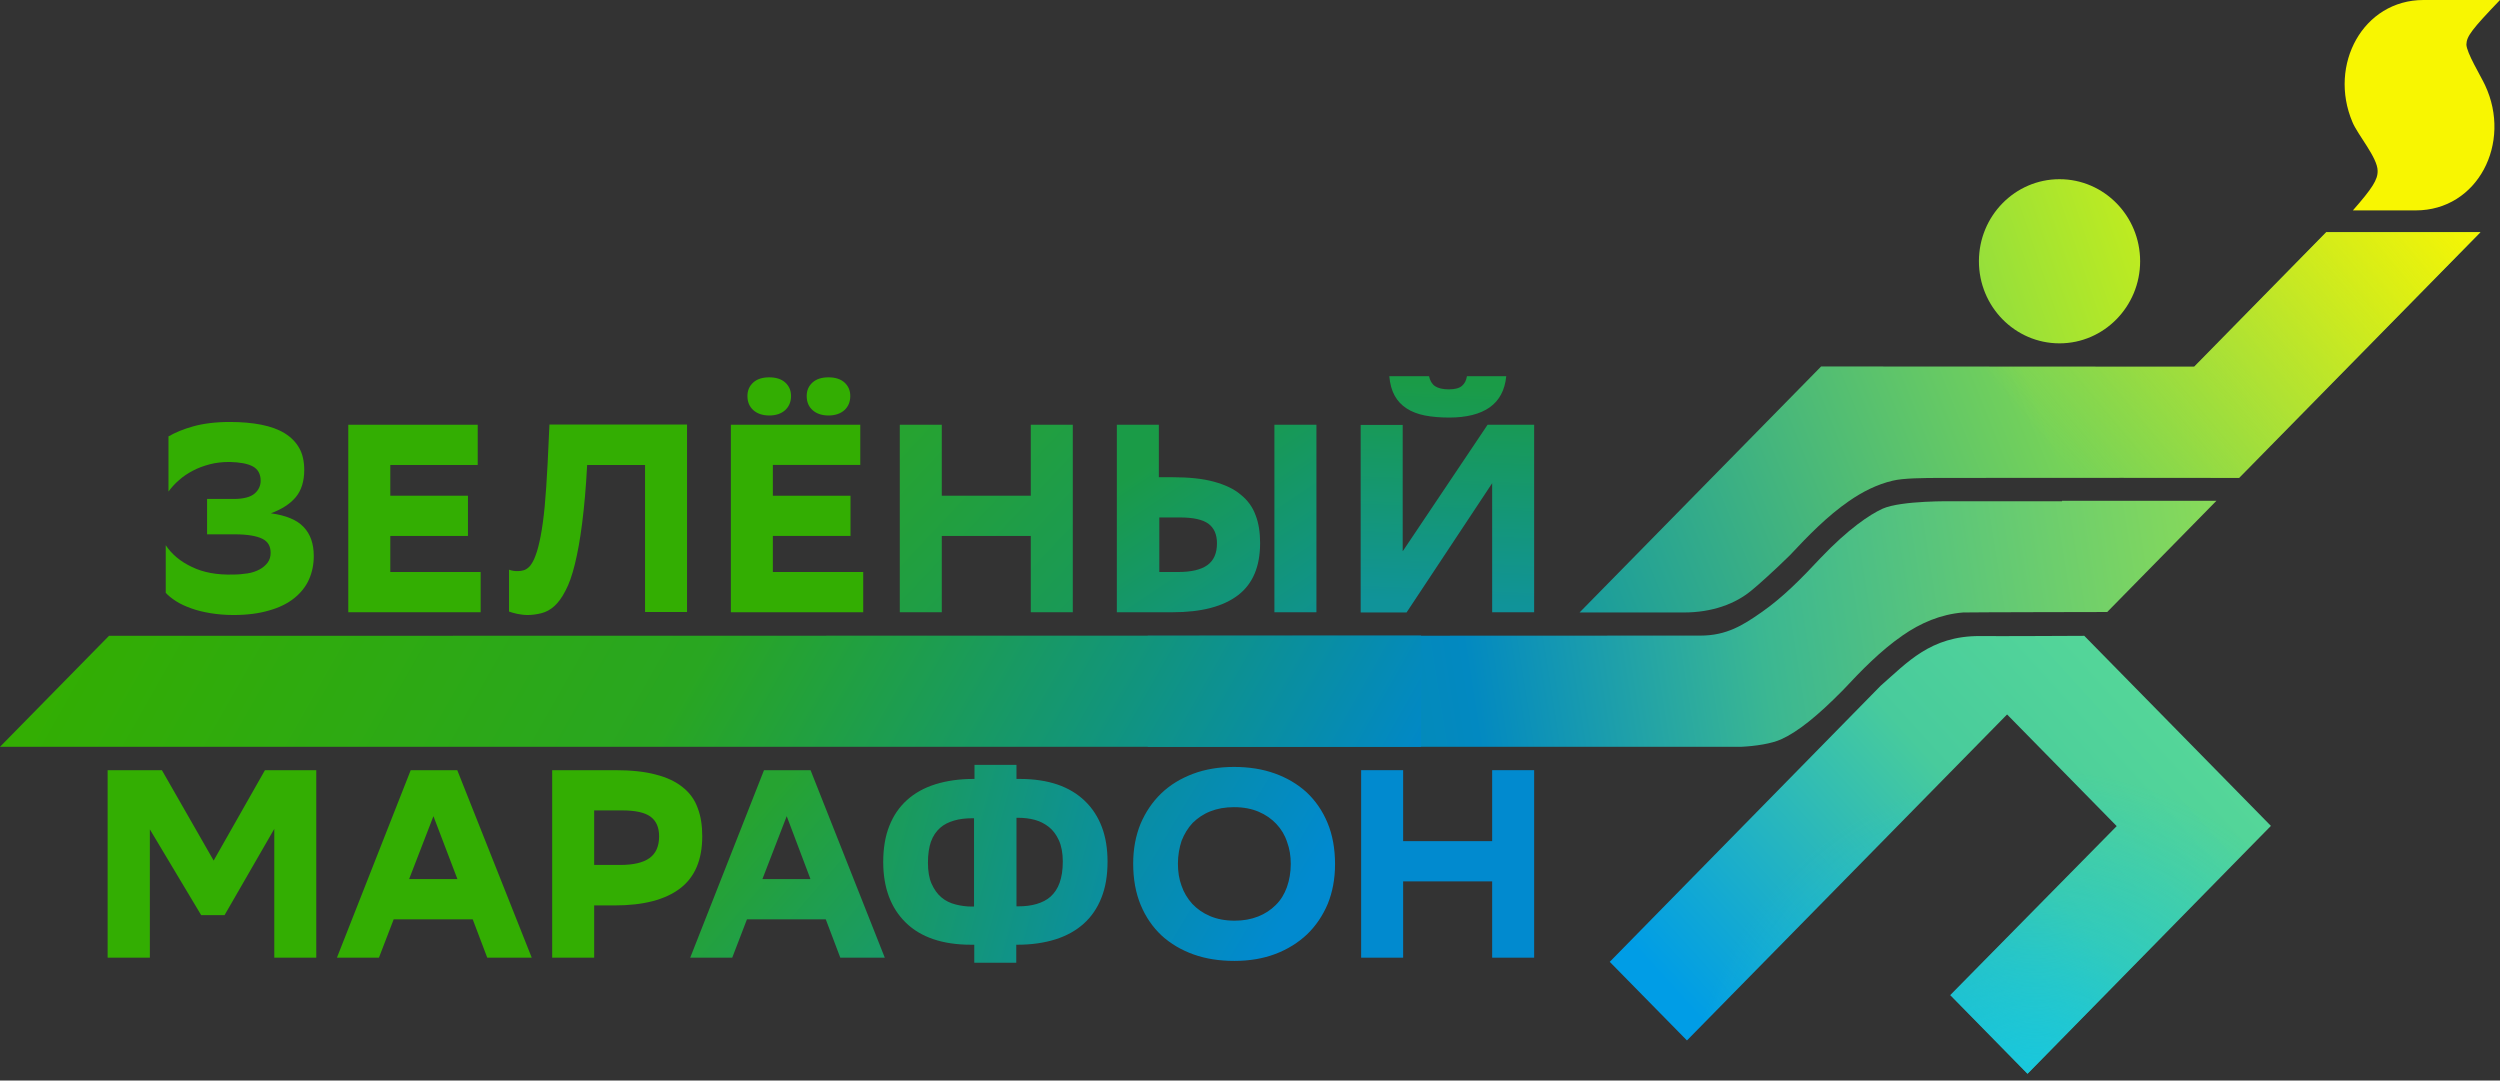 <svg width="118" height="51" viewBox="0 0 118 51" fill="none" xmlns="http://www.w3.org/2000/svg">
<rect x="0" y="0" width="118" height="51" fill="#333333" stroke="none"/>
<g clip-path="url(#clip0)">
<path d="M12.946 39.124L10.599 43.194H9.495L7.073 39.146V45.202H5.08V36.352H7.641L10.084 40.619L12.506 36.352H14.928V45.202H12.946V39.124Z" fill="#33AE02"/>
<path d="M25.098 45.202H22.998L22.312 43.391H18.582L17.886 45.202H15.903L19.386 36.352H21.583L25.098 45.202ZM21.594 41.503L20.458 38.523L19.311 41.492H21.594V41.503Z" fill="#33AE02"/>
<path d="M28.045 42.725V45.202H26.063V36.352H29.02C29.781 36.352 30.424 36.417 30.95 36.559C31.475 36.69 31.903 36.897 32.225 37.159C32.557 37.421 32.793 37.749 32.932 38.142C33.082 38.534 33.146 38.971 33.146 39.473C33.146 40.575 32.803 41.394 32.107 41.928C31.41 42.463 30.381 42.736 29.01 42.736H28.045V42.725ZM28.045 38.251V40.826H29.267C29.899 40.826 30.36 40.717 30.66 40.499C30.96 40.281 31.11 39.942 31.11 39.473C31.11 39.047 30.971 38.742 30.703 38.545C30.435 38.349 29.985 38.251 29.363 38.251H28.045Z" fill="#33AE02"/>
<path d="M41.762 45.202H39.662L38.976 43.391H35.257L34.561 45.202H32.578L36.061 36.352H38.258L41.762 45.202ZM38.258 41.503L37.133 38.523L35.986 41.492H38.258V41.503Z" fill="url(#paint0_linear)"/>
<path d="M47.978 36.766H48.139C48.803 36.766 49.393 36.854 49.907 37.028C50.422 37.203 50.85 37.465 51.204 37.803C51.558 38.142 51.826 38.556 52.008 39.036C52.19 39.517 52.276 40.062 52.276 40.673C52.276 41.328 52.179 41.896 51.986 42.376C51.793 42.867 51.515 43.271 51.151 43.598C50.786 43.925 50.336 44.176 49.811 44.34C49.286 44.504 48.686 44.591 48.021 44.591H47.968V45.442H45.985V44.591H45.824C44.495 44.591 43.467 44.242 42.759 43.554C42.052 42.867 41.688 41.907 41.688 40.684C41.688 40.04 41.784 39.462 41.977 38.982C42.17 38.491 42.449 38.087 42.813 37.76C43.177 37.432 43.627 37.181 44.153 37.017C44.678 36.854 45.278 36.766 45.942 36.766H45.996V36.101H47.978V36.766ZM43.799 40.717C43.799 41.11 43.852 41.448 43.97 41.71C44.088 41.972 44.238 42.19 44.431 42.354C44.624 42.518 44.849 42.627 45.106 42.692C45.364 42.758 45.621 42.79 45.878 42.79H45.974V38.622H45.899C45.578 38.622 45.288 38.654 45.031 38.731C44.774 38.807 44.549 38.916 44.367 39.08C44.185 39.244 44.035 39.462 43.938 39.735C43.852 39.986 43.799 40.313 43.799 40.717ZM47.978 38.6V42.779H48.053C48.375 42.779 48.664 42.747 48.921 42.67C49.179 42.594 49.404 42.485 49.586 42.321C49.768 42.157 49.918 41.939 50.014 41.666C50.111 41.394 50.164 41.066 50.164 40.662C50.164 40.27 50.1 39.931 49.982 39.669C49.864 39.407 49.704 39.189 49.511 39.036C49.318 38.884 49.093 38.764 48.846 38.698C48.6 38.633 48.343 38.6 48.075 38.6H47.978Z" fill="url(#paint1_linear)"/>
<path d="M54.719 22.525H55.351C56.112 22.525 56.755 22.59 57.28 22.732C57.805 22.874 58.234 23.07 58.556 23.343C58.888 23.605 59.124 23.933 59.263 24.315C59.413 24.697 59.477 25.144 59.477 25.635C59.477 26.737 59.134 27.556 58.438 28.091C57.741 28.625 56.712 28.898 55.351 28.898H52.715V20.048H54.698V22.525H54.719ZM54.719 24.424V26.999H55.598C56.23 26.999 56.691 26.89 56.991 26.672C57.291 26.454 57.441 26.115 57.441 25.646C57.441 25.22 57.302 24.915 57.034 24.718C56.766 24.522 56.316 24.424 55.694 24.424H54.719ZM60.152 20.048H62.135V28.898H60.152V20.048Z" fill="url(#paint2_linear)"/>
<path d="M58.266 45.355C57.559 45.355 56.916 45.257 56.337 45.05C55.758 44.842 55.255 44.547 54.826 44.155C54.408 43.762 54.076 43.282 53.84 42.714C53.604 42.147 53.486 41.492 53.486 40.761C53.486 40.073 53.604 39.451 53.829 38.895C54.065 38.338 54.387 37.858 54.805 37.454C55.222 37.05 55.726 36.745 56.305 36.526C56.884 36.308 57.537 36.199 58.245 36.199C58.941 36.199 59.584 36.297 60.163 36.505C60.742 36.712 61.245 37.007 61.674 37.399C62.092 37.792 62.424 38.273 62.66 38.84C62.896 39.407 63.014 40.062 63.014 40.793C63.014 41.481 62.896 42.103 62.671 42.66C62.435 43.216 62.113 43.696 61.695 44.1C61.278 44.493 60.774 44.809 60.195 45.028C59.616 45.246 58.973 45.355 58.266 45.355ZM55.598 40.772C55.598 41.143 55.651 41.492 55.769 41.808C55.876 42.125 56.048 42.408 56.273 42.66C56.498 42.9 56.776 43.096 57.109 43.238C57.441 43.38 57.827 43.456 58.277 43.456C58.684 43.456 59.048 43.391 59.381 43.26C59.713 43.129 59.992 42.943 60.217 42.714C60.452 42.485 60.624 42.201 60.742 41.874C60.859 41.546 60.924 41.175 60.924 40.772C60.924 40.411 60.87 40.062 60.752 39.746C60.645 39.418 60.474 39.135 60.249 38.895C60.024 38.654 59.745 38.458 59.413 38.316C59.081 38.174 58.695 38.098 58.245 38.098C57.827 38.098 57.462 38.163 57.13 38.294C56.798 38.425 56.53 38.611 56.294 38.84C56.069 39.08 55.898 39.364 55.769 39.691C55.662 40.019 55.598 40.379 55.598 40.772Z" fill="url(#paint3_linear)"/>
<path d="M66.218 26.006L70.215 20.047H72.412V28.898H70.43V22.808L66.389 28.909H64.224V20.058H66.207V26.006H66.218ZM71.094 17.767C71.029 18.421 70.762 18.912 70.311 19.229C69.862 19.545 69.219 19.709 68.404 19.709C67.975 19.709 67.589 19.676 67.257 19.611C66.925 19.545 66.636 19.436 66.4 19.283C66.164 19.131 65.971 18.934 65.832 18.683C65.693 18.432 65.607 18.127 65.575 17.756H67.45C67.493 17.963 67.589 18.127 67.729 18.225C67.879 18.323 68.093 18.378 68.382 18.378C68.672 18.378 68.876 18.323 69.004 18.214C69.133 18.105 69.208 17.952 69.24 17.756H71.094V17.767Z" fill="url(#paint4_linear)"/>
<path d="M48.653 25.297H44.452V28.898H42.47V20.048H44.452V23.398H48.653V20.048H50.636V28.898H48.653V25.297Z" fill="url(#paint5_linear)"/>
<path d="M40.144 25.297H36.479V26.999H40.744V28.898H34.497V20.047H40.605V21.946H36.479V23.398H40.144V25.297ZM35.279 18.694C35.279 18.421 35.375 18.214 35.558 18.05C35.74 17.887 35.997 17.81 36.308 17.81C36.618 17.81 36.876 17.887 37.058 18.05C37.24 18.214 37.337 18.421 37.337 18.694C37.337 18.967 37.24 19.196 37.058 19.36C36.876 19.523 36.629 19.611 36.308 19.611C35.997 19.611 35.74 19.523 35.558 19.36C35.375 19.196 35.279 18.978 35.279 18.694ZM38.076 18.694C38.076 18.421 38.172 18.214 38.355 18.05C38.537 17.887 38.794 17.81 39.105 17.81C39.416 17.81 39.673 17.887 39.855 18.05C40.037 18.214 40.133 18.421 40.133 18.694C40.133 18.967 40.037 19.196 39.855 19.36C39.673 19.523 39.416 19.611 39.105 19.611C38.794 19.611 38.537 19.523 38.355 19.36C38.172 19.196 38.076 18.978 38.076 18.694Z" fill="#33AE02"/>
<path d="M30.424 21.947H27.713C27.659 23.016 27.574 23.933 27.477 24.697C27.381 25.46 27.263 26.104 27.134 26.628C27.006 27.152 26.856 27.578 26.684 27.894C26.523 28.211 26.341 28.451 26.159 28.614C25.977 28.778 25.773 28.887 25.559 28.942C25.345 28.996 25.119 29.029 24.905 29.029C24.744 29.029 24.573 29.007 24.412 28.974C24.251 28.942 24.123 28.898 24.026 28.865V26.89C24.091 26.912 24.166 26.934 24.241 26.945C24.316 26.956 24.38 26.956 24.444 26.956C24.53 26.956 24.627 26.945 24.734 26.912C24.83 26.879 24.927 26.814 25.023 26.705C25.109 26.595 25.205 26.432 25.28 26.213C25.366 25.995 25.441 25.701 25.516 25.319C25.591 24.937 25.655 24.467 25.709 23.911C25.762 23.354 25.805 22.678 25.848 21.87L25.934 20.037H32.428V28.887H30.446V21.947H30.424Z" fill="#33AE02"/>
<path d="M22.087 25.297H18.422V26.999H22.687V28.898H16.439V20.048H22.548V21.947H18.422V23.398H22.087V25.297Z" fill="#33AE02"/>
<path d="M7.963 20.593C8.263 20.419 8.648 20.255 9.12 20.124C9.591 19.993 10.17 19.917 10.845 19.917C11.403 19.917 11.896 19.96 12.335 20.047C12.774 20.135 13.139 20.266 13.439 20.451C13.739 20.637 13.964 20.866 14.125 21.15C14.285 21.433 14.36 21.783 14.36 22.186C14.36 22.721 14.221 23.158 13.953 23.474C13.685 23.791 13.289 24.042 12.785 24.227C13.492 24.326 14.007 24.533 14.328 24.871C14.65 25.209 14.81 25.657 14.81 26.246C14.81 26.639 14.735 27.01 14.585 27.349C14.435 27.687 14.2 27.981 13.889 28.232C13.578 28.483 13.181 28.68 12.71 28.811C12.239 28.953 11.671 29.029 11.017 29.029C10.631 29.029 10.267 28.996 9.934 28.942C9.602 28.887 9.291 28.811 9.023 28.713C8.745 28.614 8.509 28.505 8.306 28.374C8.102 28.243 7.941 28.112 7.823 27.981V25.733C8.102 26.159 8.52 26.508 9.056 26.759C9.591 27.021 10.245 27.141 11.006 27.119C11.242 27.119 11.456 27.097 11.681 27.065C11.896 27.032 12.088 26.966 12.249 26.879C12.41 26.792 12.539 26.683 12.635 26.552C12.731 26.421 12.774 26.268 12.774 26.093C12.774 25.777 12.646 25.559 12.378 25.428C12.11 25.297 11.681 25.22 11.07 25.22H9.774V23.551H11.027C11.488 23.551 11.82 23.463 12.013 23.3C12.206 23.136 12.303 22.929 12.303 22.689C12.303 22.372 12.174 22.143 11.928 22.012C11.681 21.881 11.317 21.816 10.835 21.805C10.502 21.805 10.192 21.837 9.902 21.914C9.613 21.99 9.345 22.088 9.098 22.219C8.852 22.35 8.638 22.492 8.445 22.667C8.252 22.83 8.091 23.016 7.952 23.201V20.593H7.963Z" fill="#33AE02"/>
<path d="M70.43 41.601H66.228V45.202H64.246V36.352H66.228V39.702H70.43V36.352H72.412V45.202H70.43V41.601Z" fill="#018ACF"/>
<path d="M111.035 5.762C109.888 3.056 111.538 0 114.389 0H118C116.671 1.386 116.425 1.713 116.414 2.095C116.414 2.477 117.089 3.58 117.293 4.016C118.579 6.744 116.95 9.931 114.024 9.931H111.056C111.967 8.894 112.234 8.479 112.224 8.065C112.224 7.443 111.281 6.362 111.035 5.762Z" fill="#F8F601"/>
<path d="M101.014 12.332C101.014 10.193 99.31 8.458 97.209 8.458C95.109 8.458 93.405 10.193 93.405 12.332C93.405 14.471 95.109 16.206 97.209 16.206C99.31 16.206 101.014 14.46 101.014 12.332Z" fill="url(#paint6_linear)"/>
<path d="M109.812 10.946L103.564 17.308L85.957 17.297L74.555 28.909H79.474C80.813 28.909 81.906 28.505 82.667 27.872C82.957 27.643 83.814 26.868 84.478 26.213C85.346 25.286 86.235 24.369 87.275 23.649C87.907 23.212 88.593 22.863 89.333 22.689C89.825 22.568 90.758 22.558 91.68 22.558C95.613 22.547 105.686 22.558 105.686 22.558L117.078 10.957H109.812V10.946Z" fill="url(#paint7_linear)"/>
<path d="M109.812 10.946L103.564 17.308L85.957 17.297L74.555 28.909H79.474C80.813 28.909 81.906 28.505 82.667 27.872C82.957 27.643 83.814 26.868 84.478 26.213C85.346 25.286 86.235 24.369 87.275 23.649C87.907 23.212 88.593 22.863 89.333 22.689C89.825 22.568 90.758 22.558 91.68 22.558C95.613 22.547 105.686 22.558 105.686 22.558L117.078 10.957H109.812V10.946Z" fill="url(#paint8_linear)"/>
<path d="M107.187 38.982L103.544 35.271L98.378 30.011H98.367C98.367 30.011 94.166 30.033 93.448 30.022C91.112 30.011 90.009 31.288 88.766 32.368L75.98 45.399L79.624 49.109L94.734 33.722L99.91 38.993L92.055 46.97L95.699 50.681L103.554 42.681L107.187 38.982Z" fill="url(#paint9_linear)"/>
<path d="M107.187 38.982L103.544 35.271L98.378 30.011H98.367C98.367 30.011 94.166 30.033 93.448 30.022C91.112 30.011 90.009 31.288 88.766 32.368L75.98 45.399L79.624 49.109L94.734 33.722L99.91 38.993L92.055 46.97L95.699 50.681L103.554 42.681L107.187 38.982Z" fill="url(#paint10_radial)"/>
<path d="M97.327 23.66H92.173C92.173 23.66 89.751 23.616 88.862 24.009C88.261 24.282 87.243 24.958 85.925 26.344C85.057 27.272 84.168 28.189 83.128 28.909C82.271 29.509 81.489 30 80.267 30C80.117 30 54.172 30.011 54.172 30.011V35.249H77.138H82.185C82.871 35.217 83.621 35.097 84.061 34.9C84.843 34.551 85.786 33.798 86.997 32.565C87.865 31.637 88.754 30.721 89.794 30C90.651 29.4 91.605 28.996 92.655 28.909C92.848 28.898 99.46 28.887 99.46 28.887L104.615 23.638H97.327V23.66Z" fill="url(#paint11_linear)"/>
<path d="M67.075 30C45.524 30 5.144 30.011 5.144 30.011L0 35.249H67.075V30Z" fill="url(#paint12_linear)"/>
</g>
<defs>
<linearGradient id="paint0_linear" x1="34.35" y1="39.824" x2="41.221" y2="45.787" gradientUnits="userSpaceOnUse">
<stop stop-color="#26A331"/>
<stop offset="1" stop-color="#199A67"/>
</linearGradient>
<linearGradient id="paint1_linear" x1="42.243" y1="39.456" x2="51.984" y2="42.076" gradientUnits="userSpaceOnUse">
<stop stop-color="#1A9B5C"/>
<stop offset="1" stop-color="#0B8F9D"/>
</linearGradient>
<linearGradient id="paint2_linear" x1="55.262" y1="21.103" x2="61.051" y2="29.761" gradientUnits="userSpaceOnUse">
<stop stop-color="#1A9B47"/>
<stop offset="1" stop-color="#0F928E"/>
</linearGradient>
<linearGradient id="paint3_linear" x1="54.165" y1="38.249" x2="61.258" y2="42.476" gradientUnits="userSpaceOnUse">
<stop stop-color="#088DA5"/>
<stop offset="1" stop-color="#018ACF"/>
</linearGradient>
<linearGradient id="paint4_linear" x1="68.583" y1="18.131" x2="68.138" y2="28.461" gradientUnits="userSpaceOnUse">
<stop stop-color="#1A9B47"/>
<stop offset="1" stop-color="#109399"/>
</linearGradient>
<linearGradient id="paint5_linear" x1="42.652" y1="20.669" x2="51.883" y2="29.341" gradientUnits="userSpaceOnUse">
<stop stop-color="#26A331"/>
<stop offset="1" stop-color="#18985B"/>
</linearGradient>
<linearGradient id="paint6_linear" x1="93.733" y1="13.556" x2="100.761" y2="11.162" gradientUnits="userSpaceOnUse">
<stop stop-color="#96DF3B"/>
<stop offset="1" stop-color="#BDEB21"/>
</linearGradient>
<linearGradient id="paint7_linear" x1="74.684" y1="28.686" x2="117.386" y2="11.622" gradientUnits="userSpaceOnUse">
<stop stop-color="#199C9D"/>
<stop offset="0.512" stop-color="#75D259"/>
<stop offset="1" stop-color="#75D259"/>
</linearGradient>
<linearGradient id="paint8_linear" x1="95.741" y1="19.997" x2="112.858" y2="5.68" gradientUnits="userSpaceOnUse">
<stop stop-color="#F9F601" stop-opacity="0"/>
<stop offset="1" stop-color="#F8F602"/>
</linearGradient>
<linearGradient id="paint9_linear" x1="82.515" y1="50.663" x2="105.668" y2="29.676" gradientUnits="userSpaceOnUse">
<stop stop-color="#009DE6"/>
<stop offset="0.525" stop-color="#48CB9C"/>
<stop offset="1" stop-color="#5BDC97"/>
</linearGradient>
<radialGradient id="paint10_radial" cx="0" cy="0" r="1" gradientUnits="userSpaceOnUse" gradientTransform="translate(96.08 53.136) scale(16.549 16.852)">
<stop stop-color="#16CAE2"/>
<stop offset="1" stop-color="#16CAE2" stop-opacity="0"/>
</radialGradient>
<linearGradient id="paint11_linear" x1="54.696" y1="34.695" x2="106.039" y2="26.55" gradientUnits="userSpaceOnUse">
<stop stop-color="#0A8E9F"/>
<stop offset="0.286" stop-color="#0289C1"/>
<stop offset="0.553" stop-color="#3BB792"/>
<stop offset="1" stop-color="#8CDC56"/>
</linearGradient>
<linearGradient id="paint12_linear" x1="9.501" y1="18.495" x2="60.258" y2="47.272" gradientUnits="userSpaceOnUse">
<stop stop-color="#33AE02"/>
<stop offset="0.458" stop-color="#29A621"/>
<stop offset="0.776" stop-color="#11947E"/>
<stop offset="1" stop-color="#0188C7"/>
</linearGradient>
<clipPath id="clip0">
<rect width="118" height="51" fill="white"/>
</clipPath>
</defs>
</svg>
